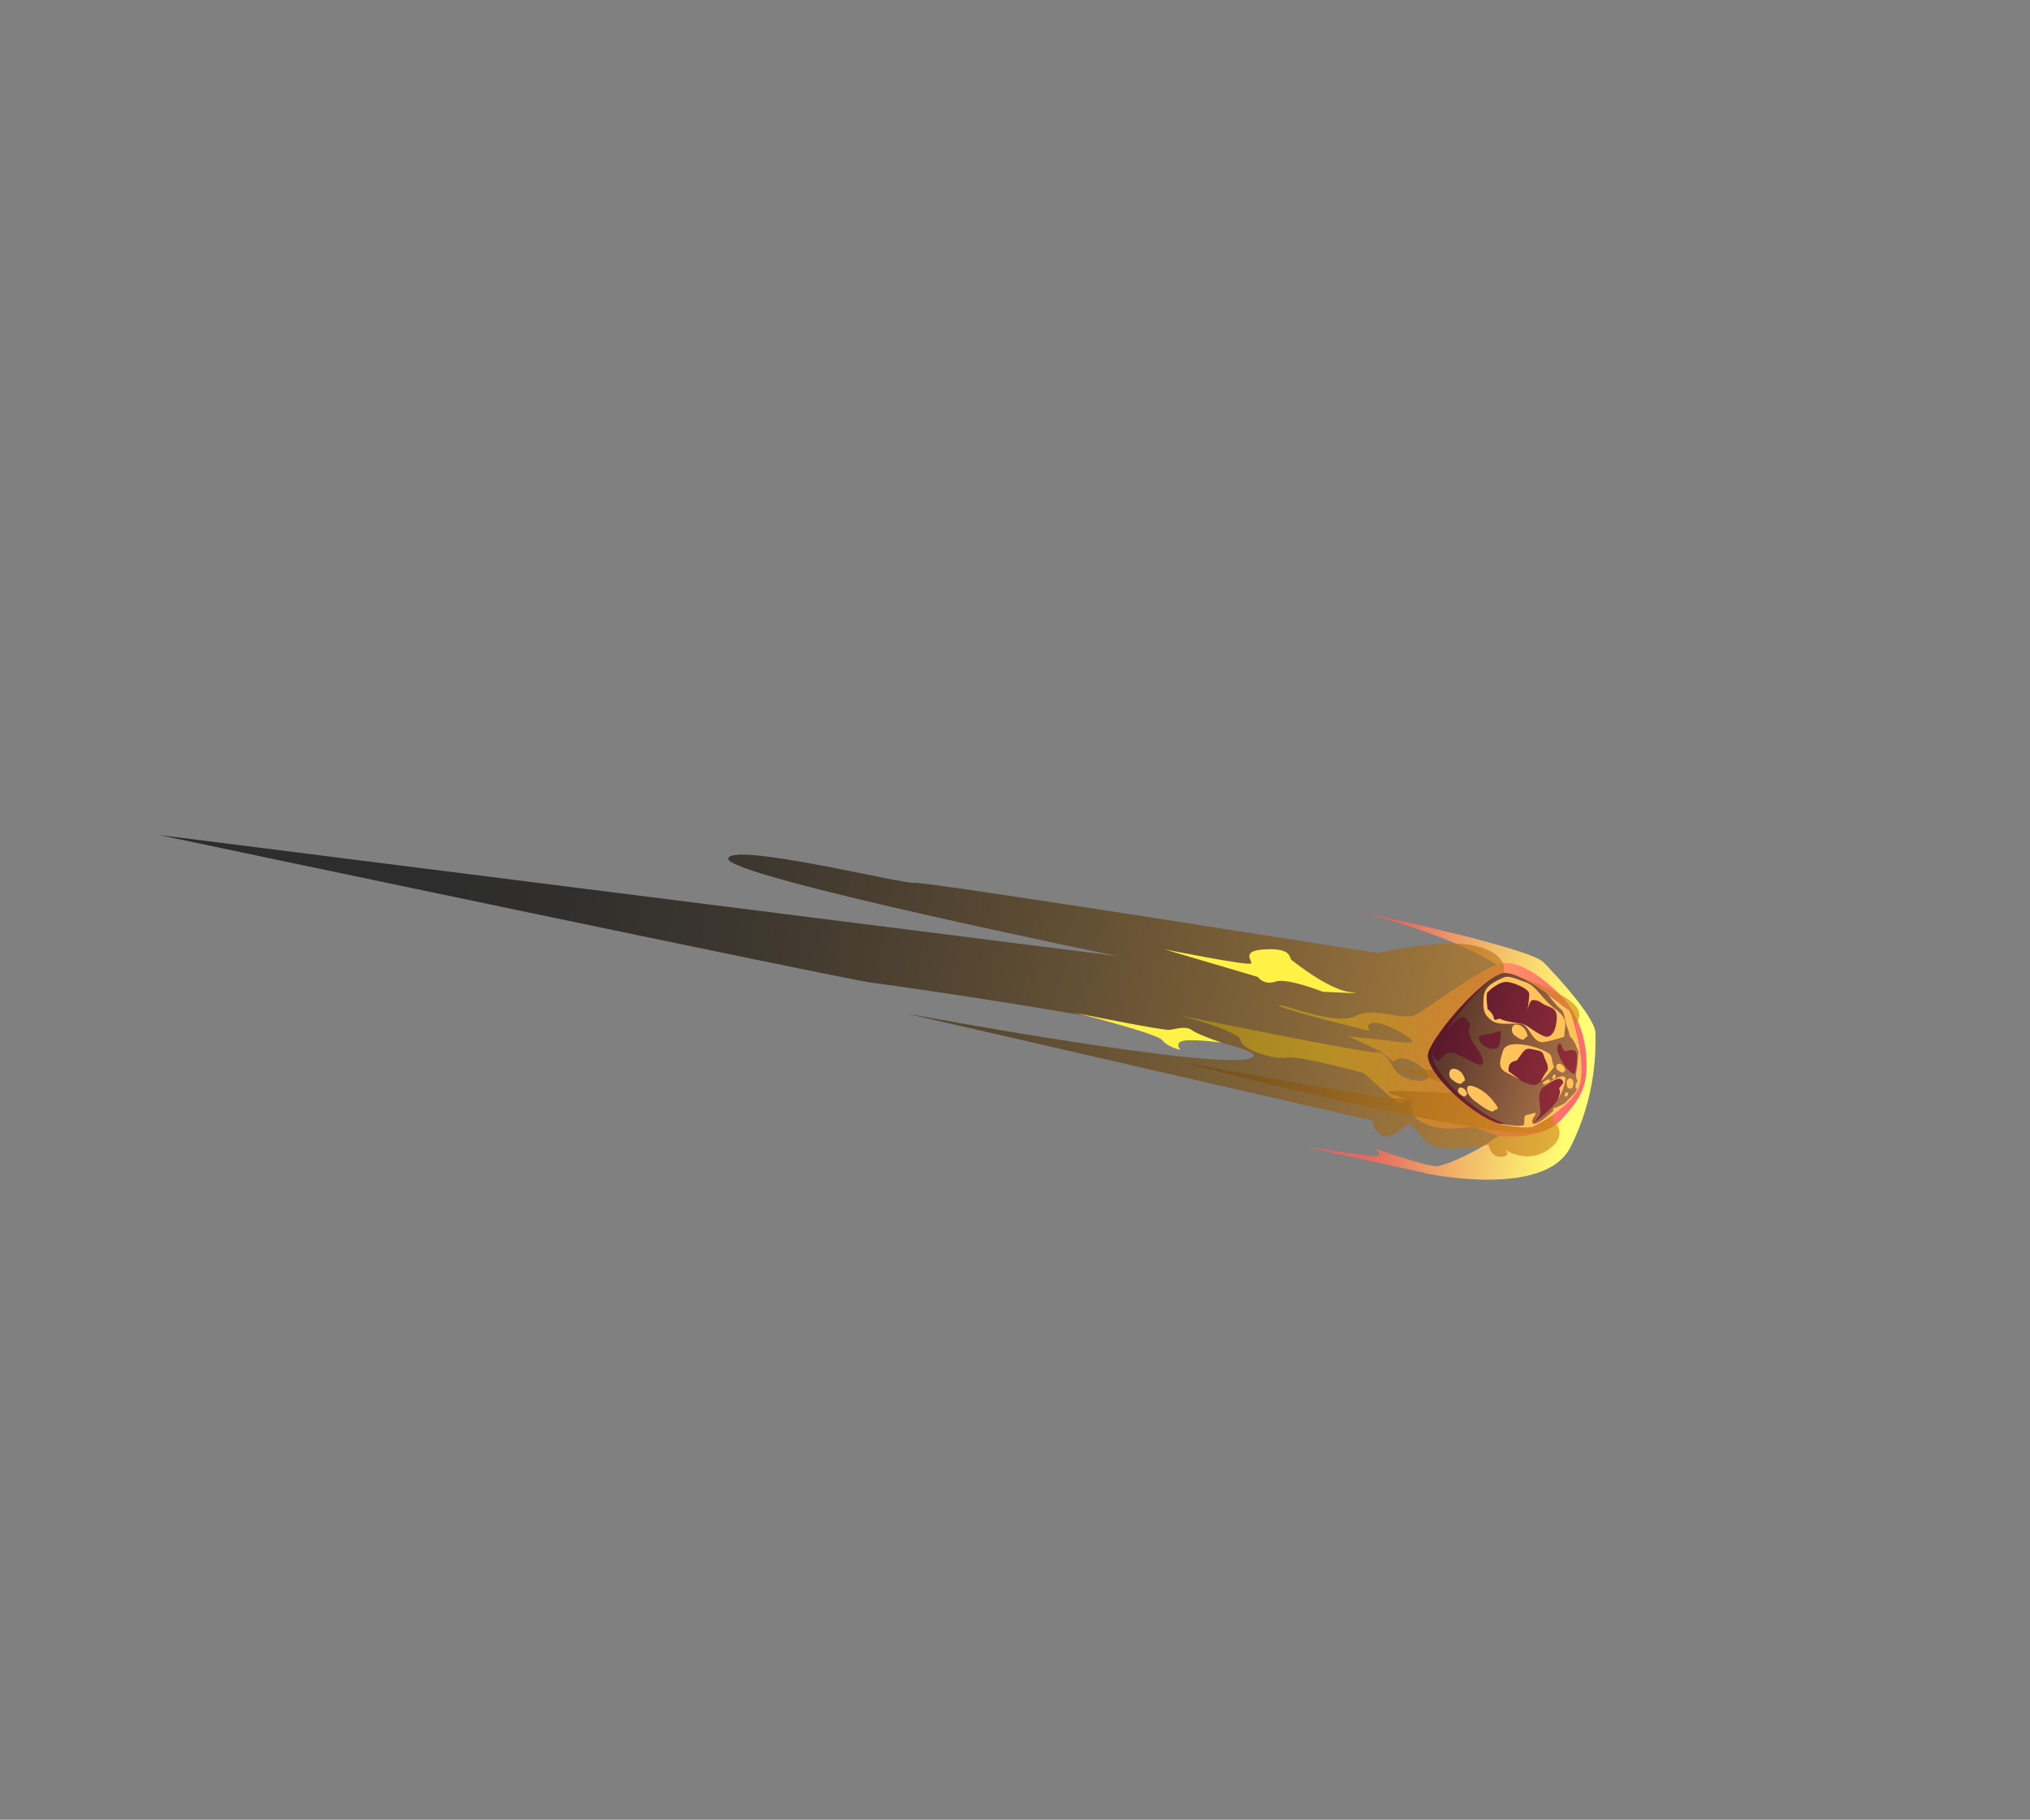 <svg xmlns="http://www.w3.org/2000/svg" width="588" height="527" fill="none"><rect width="100%" height="100%" fill="#808080" stroke="none"/><path fill="url(#a)" d="M412.543 339.727s34.756 7.609 42.353-7.507c7.63-15.094 7.297-28.601 7.237-33.037-.06-4.436-10.863-16.19-15-20.47-4.114-4.314-51.818-14.283-51.818-14.283s32.007 7.995 43.396 18.951c11.39 10.956 6.168 32.744.296 40.572-5.871 7.827-19.802 13.354-22.518 13.762-2.716.407-18.238-5.08-18.238-5.08s3.138 2.363-.409 2.16c-3.547-.202-20.009-2.743-20.009-2.743l34.755 7.609-.045.066Z"/><path fill="url(#b)" d="M434.066 328.922s12.172 1.739 18.222-4.726c6.049-6.465 7.633-10.218 7.208-17.863-.425-7.645-3.387-13.52-6.704-17.245-3.349-3.748-12.188-11.545-18.273-9.977-6.084 1.568-20.545 12.756-24.469 14.735-3.923 1.98-11.585-2.536-17.459.417-5.873 2.953-21.573-3.897-22.16-3.1-.588.797 26.308 7.435 26.308 7.435s-1.775-2.539 1.739-2.358c3.548.203 11.177 4.696 10.611 5.46-.587.798-7.061-.383-7.061-.383l-11.374-1.151s8.249 3.719 9.047 4.307a921.3 921.3 0 0 1 3.937 2.95s1.152-1.561 4.134-.594c2.927.977 6.864 3.928 5.711 5.489-1.152 1.561-6.263.205-7.859-.971-1.564-1.154-2.573-3.127-2.573-3.127s-1.986-3.923-4.702-3.516c-2.749.385-56.916-10.709-56.916-10.709s17.472 4.513 17.883 7.229c.412 2.715 9.226 5.669 13.36 5.075 4.135-.595 22.372 4.485 22.372 4.485s8.051 7.263 9.615 8.417 4.699-1.358 4.699-1.358-2.735 5.315 3.939 7.825c6.653 2.543 13.325.178 14.123.766.798.588 6.653 2.543 6.653 2.543l-.011-.055Z"/><path fill="url(#c)" d="M447.008 300.605s7.635 15.869 4.029 18.015c-3.638 2.125-7.39 1.163-7.39 1.163s12.817 5.949 6.187 12.069c-6.63 6.121-13.992 1.091-13.992 1.091s2.297 1.697-.913 2.057c-3.188.327-3.79-3.52-3.79-3.52s-14.908 3.576-18.645-1.437c-3.737-5.014-4.762-4.417-4.762-4.417s-5.449 5.294-8.125 2.814c-2.676-2.479-1.8-3.845-1.8-3.845l-135.205-31.056s93.073 17.308 100.276 12.674c7.202-4.633-103.641-20.924-109.833-21.531-6.247-.596-207.021-42.867-207.021-42.867l277.521 35.058s-113.283-23.149-112.603-28.183c.68-5.035 51.552 7.605 53.797 6.974 2.245-.63 134.36 20.356 134.36 20.356s18.451-4.427 28.257-2.091c9.84 2.359 8.236 7.628 8.236 7.628s20.967 5.923 21.81 11.749c.787 5.836-10.361 7.321-10.361 7.321l-.033-.022Z" opacity=".65" style="mix-blend-mode:screen"/><path fill="url(#d)" d="M342.084 307.527s100.738 26.556 106.684 19.113c5.946-7.443-12.572-11.613-12.572-11.613s4.326-1.373 2.734-3.262c-1.56-1.868-33.724-2.134-33.724-2.134s19.344 5.637 20.315 6.676c.971 1.04-22.877-1.052-23.322-.111-.445.941 10.638 2.946-1.042 1.54-11.68-1.406-59.095-10.177-59.095-10.177l.022-.032Z" opacity=".65" style="mix-blend-mode:screen"/><path fill="url(#e)" d="M435.315 281.895c5.598-.99 18.62 10.736 19.159 10.576.539-.161 6.338 17.714 2.213 23.809-4.124 6.096-12.2 9.756-12.2 9.756s-.447 1.227-8.743-.231c-8.296-1.457-22.996-15.37-22.129-20.469.023-.176.079-.329.102-.504.415-1.392 1.592-3.414 3.232-5.696 5.021-7.066 14.253-16.537 18.366-17.241Z"/><path fill="url(#f)" d="M435.315 281.895c2.98-.515 8.015 2.509 12.182 5.473l.295.199.132.089c3.477 2.497 6.242 4.846 6.517 4.793.539-.161 6.338 17.714 2.214 23.809-4.125 6.096-12.201 9.756-12.201 9.756s-.447 1.227-8.743-.231c-.614-.081.102-.504-.566-.718-8.441-2.94-20.998-15.212-20.2-19.927.023-.176.079-.329.102-.505-.16 1.086.275 1.715 1.106 2.325 1.564 1.154 1.562-3.721 6.085-1.567 4.524 2.153 7.662 4.516 7.273 1.768-.39-2.748-3.55-5.078-3.939-7.826-.39-2.747 1.152-1.561-.601-4.133-1.11-1.611-3.549.226-6.461 3.75 4.999-7.033 12.67-16.318 16.783-17.022l.022-.033Zm-.907 20.36c.342-1.919.592-3.278.022-3.568-.252-.123-.637-.049-1.177.255-1.95.973-6.263.205-4.488 2.743 1.23 1.788 3.347 2.408 4.646 1.902a1.65 1.65 0 0 0 1.03-1.31l-.033-.022Zm9.022 11.839c.691.181 1.285.152 1.78-.085.309-.174.662-.413 1.037-.684 1.822-1.491 3.839-4.187 3.839-4.187-1.188-3.336.197-3.545-3.55-5.078-3.748-1.533-10.2-2.745-11.196.212-.974 2.924-1.812 5.223 1.091 6.519 1.161.547 2.54 1.337 3.876 2.049 1.106.558 2.147 1.071 3.101 1.287l.022-.033Zm7.85-11.458c-.222.328-.291.854-.141 1.481.052.418.225.869.376 1.353.918 2.39 3.053 5.316 4.502 5.579 0 0 .587-.797.763-4.309.198-3.545-1.775-2.539-3.138-2.362-1.386.209-1.188-3.336-2.362-1.742Zm-2.38 18.647a16.203 16.203 0 0 0 2.369-2.935c1.421-2.24 1.927-4.191 2.155-5.518.137-.767-.191-1.132-.872-1.115-.648.039-1.551.383-2.587.924-.827.444-1.732 1.074-2.593 1.781-.243.218-.464.403-.641.665-1.617 2.107-.471 5.08-.549 6.891-.002.428-.103.79-.314 1.03a3438.219 3438.219 0 0 0-1.739 2.358l3.125-2.567c.64-.522 1.193-1.056 1.723-1.557l-.077.043Zm-19.265-32.338c-.198 3.545.036 4.897 2.376 6.671 2.362 1.742 7.687.377 9.209 1.168 1.577.781 2.943 5.479 5.692 5.094 2.749-.385 6.085-1.568 6.085-1.568.198-3.545 1.35-5.106-2.554-8.034-3.936-2.951-5.483-6.816-8.641-7.806-3.157-.991-4.732-2.199-6.704-1.193-1.951.973-5.287 2.156-5.485 5.7l.022-.032Z" opacity=".46" style="mix-blend-mode:color-dodge"/><path fill="#FFC35A" d="M435.175 283.233c1.95-.973 3.547.203 6.705 1.193 3.135 1.023 4.704 4.856 8.641 7.806 3.936 2.951 2.751 4.49 2.553 8.035 0 0-3.336 1.182-6.085 1.568-2.749.385-4.114-4.314-5.692-5.094-1.554-.813-6.869.606-9.209-1.168-2.362-1.742-2.573-3.127-2.375-6.672.197-3.545 3.511-4.694 5.484-5.7l-.022.032Zm-4.31 4.107c-.587.797.035 4.897.035 4.897s1.564 1.154 1.775 2.539c.211 1.385 1.385-.209 2.162.412.798.588 6.22 1.342 6.22 1.342l1.052.426s4.702 3.516 6.087 3.307c1.386-.209 2.538-1.771 2.736-5.315.198-3.545-2.573-3.127-4.115-4.314-1.042-.769-2.018-1.095-2.927-.977-.637.094-1.118 1.441-1.423 2.811.264-1.876.585-4.047.447-4.762-.211-1.385-3.937-2.951-6.088-3.307-2.161-.412-5.286 2.156-5.873 2.953l-.088-.012Z" style="mix-blend-mode:color-dodge"/><path fill="#FFC35A" d="M446.58 303.994c3.726 1.566 2.362 1.742 3.55 5.078 0 0-2.016 2.697-3.816 4.154.68-1.641 1.865-3.181 1.865-3.181s.588-.797-.389-2.747c-.976-1.951-.389-2.748-2.573-3.127-2.162-.412-2.927-.978-4.134.594l-1.74 2.359s-1.385.209-1.95.973c-.588.797-.409 2.16-.409 2.16l3.368 2.518c-1.336-.713-2.693-1.536-3.877-2.05-2.881-1.328-2.032-3.573-1.09-6.519.974-2.924 7.47-1.777 11.195-.212ZM446.753 315.052c.155-.229.398-.447.641-.665.862-.707 1.766-1.337 2.593-1.781 1.036-.541 1.939-.885 2.587-.924.659.016 1.009.348.872 1.115-.228 1.327-.734 3.278-2.154 5.518l.593-1.796-.211-1.385 1.152-1.562s-.211-1.385-1.563-1.154c-1.276.188-4.19 2.373-4.543 2.612l.033.022Z"/><path fill="#FFC35A" d="M447.934 287.711c3.478 2.497 6.243 4.846 6.518 4.793.539-.161 6.338 17.714 2.213 23.809-4.125 6.096-12.2 9.756-12.2 9.756s-.447 1.227-8.743-.231c-.615-.081-1.284-.295-1.952-.509 2.535.426 7.134 1.054 7.566.486.587-.797-.39-2.748.974-2.924.638-.094.891-.257 2.465-.673-.003.428-.104.79-.314 1.03-1.153 1.561-.409 2.159-.409 2.159s.798.588 3.923-1.979c.64-.522 1.193-1.056 1.724-1.557.517-.128.048-.779.048-.779s3.336-1.183 3.924-1.98c.587-.797 3.745-3.342 2.946-3.93-.798-.588.409-2.16.409-2.16s-.798-.588-.389-2.748c.409-2.159.585-5.672.585-5.672s-1.188-3.335-1.986-3.923c-.799-.588-.53-1.41-1.364-3.36-.8-1.927-.424-4.109-1.988-5.263-1.433-1.065-3.01-3.613-3.917-4.323l-.033-.022Z"/><path fill="#FFC35A" d="M423.461 313.624c.587-.797 1.386-.209.409-2.16-.976-1.951-3.138-2.363-3.725-1.566-.587.797-.463 2.028.379 2.693.808.643 2.405 1.819 2.992 1.022l-.055.011ZM424.471 317.364c.31-.458.802-.125.238-1.271-.564-1.147-1.837-1.387-2.169-.895-.311.458-.282 1.194.22 1.582.471.366 1.4 1.043 1.743.607l-.032-.023ZM452.912 310.477c.31-.459.802-.126.238-1.272-.564-1.146-1.837-1.387-2.169-.895-.333.492-.283 1.195.22 1.583.471.366 1.4 1.042 1.743.606l-.032-.022ZM454.541 315.21c.56-.051.612.51 1.07-.662.457-1.171-.184-2.274-.777-2.245-.594.028-1.081.606-1.052 1.199.03.594.143 1.769.704 1.719l.055-.011ZM453.296 317.473c.219.101.119.32.561-.05.442-.37.39-.93.171-1.031-.219-.1-.538.018-.661.27-.122.251-.29.711-.071.811ZM449.736 312.341c.219.1.119.319.561-.051.441-.37.39-.93.171-1.031-.219-.1-.539.018-.661.27s-.29.711-.071.812ZM446.926 313.736c.13.231-.288.426.636.191.924-.234 1.566-.899 1.435-1.131-.13-.231-.614-.224-.999-.007-.409.249-1.18.683-1.083.892l.011.055ZM441.602 300.816c.587-.797 1.385-.209.409-2.159-.977-1.951-3.139-2.363-3.726-1.566-.587.797-.463 2.028.379 2.693.842.665 2.405 1.819 2.993 1.022l-.055.01ZM432.749 321.676c.631-.862 2.294.358-.344-2.956s-6.572-4.925-7.258-4.052c-.632.863.169 2.79 1.907 4.11 1.739 1.32 5.041 3.794 5.673 2.931l.022-.033Z" style="mix-blend-mode:color-dodge"/><path fill="url(#g)" d="M353.808 301.939s-6.709-2.247-8.503-3.556c-1.771-1.342-4.336-.45-6.414-.136-2.079.313-27.895-5.021-27.895-5.021s24.307 6.08 25.679 8.012c1.372 1.932 5.222 2.818 5.222 2.818s-1.941-2.222 1.193-2.681c3.133-.46 10.751.586 10.751.586l-.033-.022Z"/><path fill="url(#h)" d="M383.188 287.23s-10.411-4.13-13.747-2.948c-3.336 1.183-5.111-1.356-5.111-1.356l-27.074-8.001s24.534 4.896 25.121 4.099c.587-.797-3.349-3.747 4.31-4.106s6.653 2.542 7.451 3.13c.798.588 10.734 8.602 16.937 9.264 6.203.662-7.887-.082-7.887-.082Z"/><defs><linearGradient id="a" x1="456.38" x2="400.643" y1="308.678" y2="301.822" gradientUnits="userSpaceOnUse"><stop stop-color="#FFFF73"/><stop offset=".17" stop-color="#FBEA70"/><stop offset=".52" stop-color="#F2B769"/><stop offset="1" stop-color="#E46860"/></linearGradient><linearGradient id="b" x1="459.591" x2="383.275" y1="306.632" y2="298.008" gradientUnits="userSpaceOnUse"><stop stop-color="#FF6873"/><stop offset=".19" stop-color="#FF7C6C"/><stop offset=".57" stop-color="#FFAF5A"/><stop offset="1" stop-color="#FFF145"/></linearGradient><linearGradient id="c" x1="465.319" x2="127.966" y1="310.221" y2="254.633" gradientUnits="userSpaceOnUse"><stop stop-color="#DE8F1E"/><stop offset=".1" stop-color="#BD7919"/><stop offset=".27" stop-color="#845511"/><stop offset=".45" stop-color="#54360B"/><stop offset=".61" stop-color="#301E06"/><stop offset=".76" stop-color="#150D02"/><stop offset=".9" stop-color="#050300"/><stop offset="1"/></linearGradient><linearGradient id="d" x1="463.085" x2="125.708" y1="323.865" y2="268.309" gradientUnits="userSpaceOnUse"><stop stop-color="#DE8F1E"/><stop offset=".1" stop-color="#BD7919"/><stop offset=".27" stop-color="#845511"/><stop offset=".45" stop-color="#54360B"/><stop offset=".61" stop-color="#301E06"/><stop offset=".76" stop-color="#150D02"/><stop offset=".9" stop-color="#050300"/><stop offset="1"/></linearGradient><linearGradient id="e" x1="402.23" x2="462.654" y1="292.562" y2="312.37" gradientUnits="userSpaceOnUse"><stop stop-color="#471428"/><stop offset=".31" stop-color="#5E1B2D"/><stop offset=".96" stop-color="#992F3B"/><stop offset="1" stop-color="#9D313C"/></linearGradient><linearGradient id="f" x1="480.041" x2="391.115" y1="318.655" y2="288.34" gradientUnits="userSpaceOnUse"><stop stop-color="#FFFF73"/><stop offset=".11" stop-color="#EAEA69"/><stop offset=".33" stop-color="#B6B652"/><stop offset=".65" stop-color="#63632C"/><stop offset="1"/></linearGradient><linearGradient id="g" x1="273.499" x2="323.651" y1="284.086" y2="296.119" gradientUnits="userSpaceOnUse"><stop stop-color="#FF6873"/><stop offset=".19" stop-color="#FF7C6C"/><stop offset=".57" stop-color="#FFAF5A"/><stop offset="1" stop-color="#FFF145"/></linearGradient><linearGradient id="h" x1="251.79" x2="317.805" y1="251.51" y2="267.33" gradientUnits="userSpaceOnUse"><stop stop-color="#FF6873"/><stop offset=".19" stop-color="#FF7C6C"/><stop offset=".57" stop-color="#FFAF5A"/><stop offset="1" stop-color="#FFF145"/></linearGradient></defs></svg>